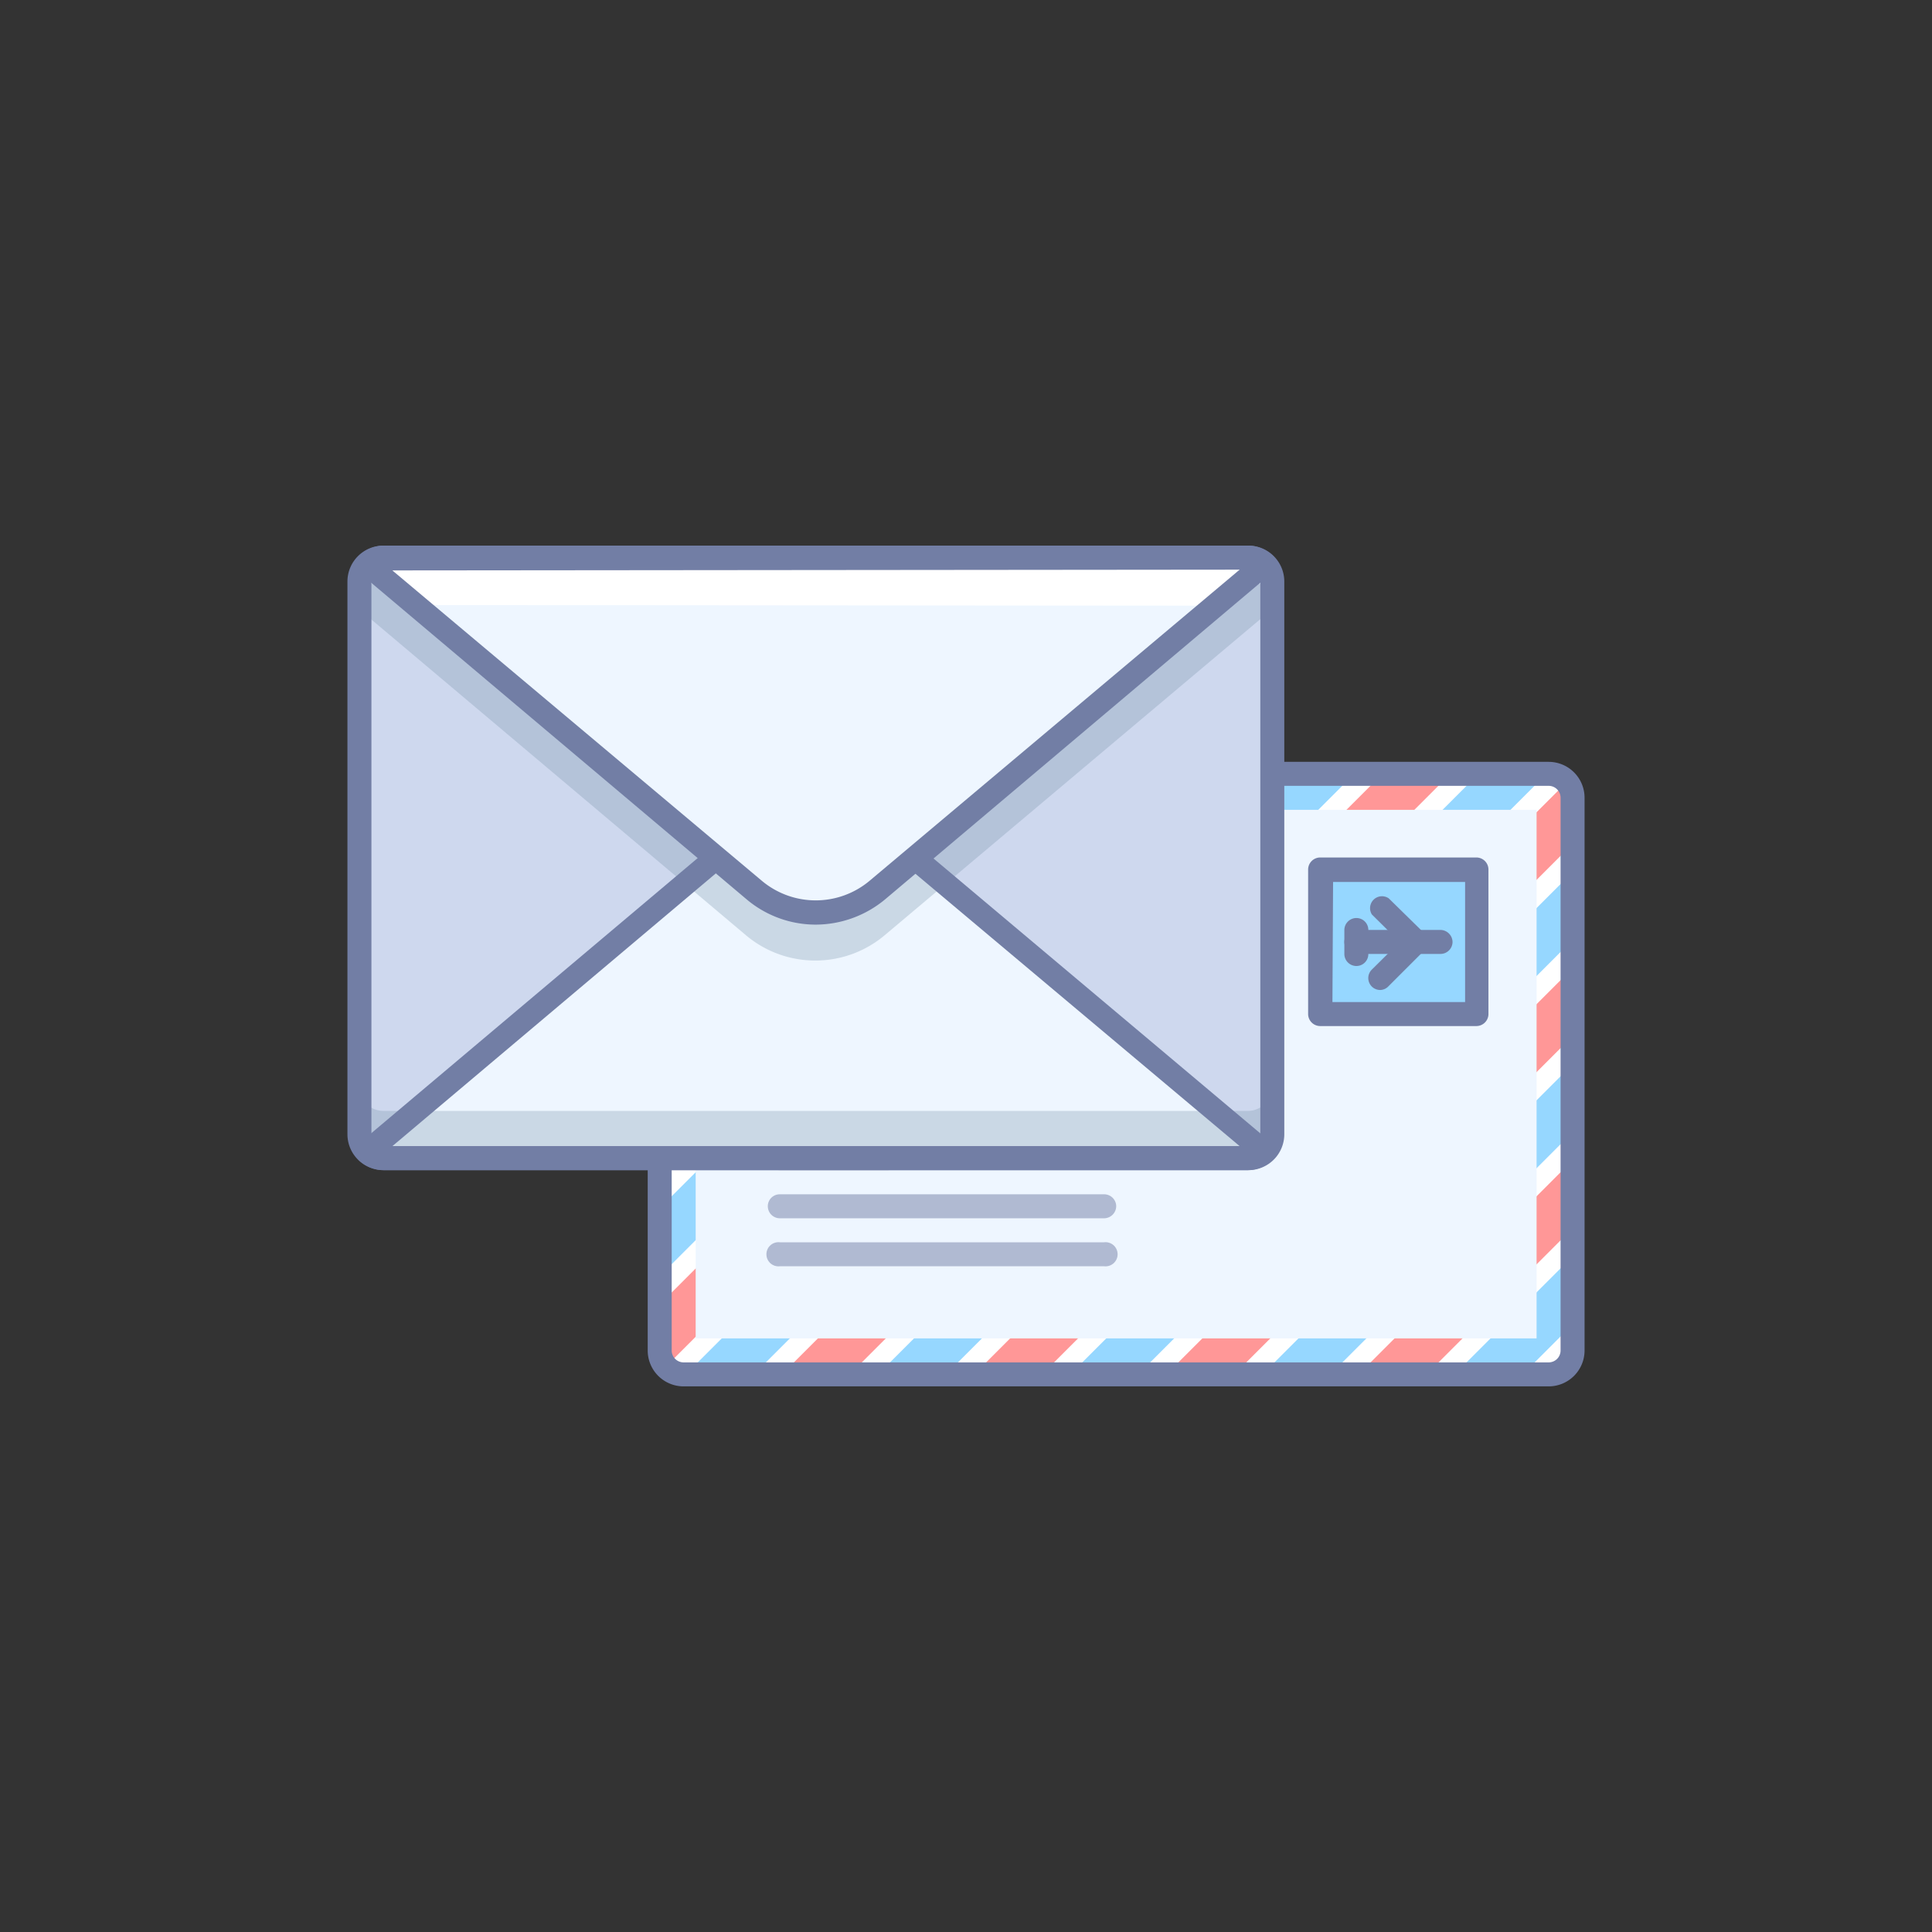 <svg xmlns="http://www.w3.org/2000/svg" width="120" height="120" viewBox="0 0 120 120">
    <rect x="0" y="0" width="120" height="120" fill="#333333" stroke="none"/>
    <g fill="none" fill-rule="evenodd" transform="translate(21 33)">
        <rect width="56.7" height="37.3" x="19.97" y="15.06" fill="#FFF" rx="1.49"/>
        <path fill="#96D7FF" d="M25.82 52.37l37.3-37.31H58.9L21.59 52.37z"/>
        <path fill="#FF9797" d="M31.78 52.37l37.31-37.31h-4.22L27.56 52.37z"/>
        <path fill="#96D7FF" d="M37.75 52.37l37.31-37.31h-4.22L33.53 52.37z"/>
        <path fill="#FF9797" d="M43.72 52.37l33-33v-2.82a1.48 1.48 0 0 0-.38-1L39.5 52.37h4.22z"/>
        <path fill="#96D7FF" d="M49.69 52.37l26.99-26.99v-4.22L45.47 52.37z"/>
        <path fill="#FF9797" d="M19.97 28.37l13.31-13.31h-4.23l-9.08 9.08z"/>
        <path fill="#96D7FF" d="M19.97 34.33l19.28-19.27h-4.23L19.97 30.11z"/>
        <path fill="#FF9797" d="M19.97 40.3l25.25-25.24h-4.23L19.97 36.08z"/>
        <path fill="#96D7FF" d="M19.97 46.27l31.21-31.21h-4.22L19.97 42.05z"/>
        <path fill="#FF9797" d="M52.93 15.06L20 48v2.86c.003.368.138.723.38 1l36.8-36.8h-4.25zM55.66 52.37l21.02-21.02v-4.22L51.44 52.37z"/>
        <path fill="#96D7FF" d="M61.63 52.37l15.05-15.05V33.1L57.41 52.37z"/>
        <path fill="#FF9797" d="M67.6 52.37l9.08-9.08v-4.23l-13.3 13.31z"/>
        <path fill="#96D7FF" d="M73.57 52.37l3.11-3.11v-4.23l-7.34 7.34zM19.97 22.4l7.34-7.34h-4.22l-3.12 3.11z"/>
        <path fill="#EEF6FF" d="M22.21 17.3h52.23v32.83H22.21z"/>
        <path fill="#96D7FF" d="M61.01 21.03h9.7v8.95h-9.7z"/>
        <path fill="#727EA5" fill-rule="nonzero" d="M70.71 30.73H61a.75.75 0 0 1-.75-.75V21a.75.75 0 0 1 .75-.74h9.7c.41 0 .745.33.75.74v9a.75.75 0 0 1-.74.73zm-8.95-1.49H70v-7.46h-8.2l-.04 7.46z"/>
        <path fill="#727EA5" fill-rule="nonzero" d="M75.19 53.11H21.47a2.23 2.23 0 0 1-2.24-2.23V16.55a2.23 2.23 0 0 1 2.24-2.23h53.72a2.23 2.23 0 0 1 2.23 2.23v34.33a2.23 2.23 0 0 1-2.23 2.23zm-53.72-37.3a.74.74 0 0 0-.75.74v34.33a.74.74 0 0 0 .75.74h53.72a.74.74 0 0 0 .74-.74V16.55a.74.74 0 0 0-.74-.74H21.47z"/>
        <g fill="#727EA5" opacity=".5">
            <path d="M34.15 39.68h-6.71a.74.74 0 0 1-.75-.74.75.75 0 0 1 .75-.75h6.71a.76.76 0 0 1 .75.75.75.75 0 0 1-.75.74zM47.58 42.67H27.44a.75.75 0 0 1-.75-.75.74.74 0 0 1 .75-.74h20.14c.41 0 .745.33.75.74a.76.76 0 0 1-.75.75zM47.58 45.65H27.44a.75.75 0 1 1 0-1.49h20.14a.75.75 0 1 1 0 1.49z"/>
        </g>
        <path fill="#727EA5" d="M63.25 27a.75.75 0 0 1-.75-.75v-1.49a.75.75 0 0 1 .75-.74.74.74 0 0 1 .74.74v1.49a.74.74 0 0 1-.74.75z"/>
        <path fill="#727EA5" d="M68.47 26.25h-5.22a.75.75 0 0 1-.75-.74.76.76 0 0 1 .75-.75h5.22a.76.76 0 0 1 .75.75.75.75 0 0 1-.75.74z"/>
        <path fill="#727EA5" d="M67 26.25a.7.7 0 0 1-.53-.21l-2.26-2.24a.74.74 0 0 1 1.05-1L67.5 25a.74.74 0 0 1 0 1 .75.75 0 0 1-.5.25z"/>
        <path fill="#727EA5" d="M64.74 28.49a.74.74 0 0 1-.53-1.27L66.45 25a.74.74 0 0 1 1 1.05l-2.24 2.24a.73.73 0 0 1-.47.2z"/>
        <rect width="56.7" height="37.3" x="1.32" y="1.63" fill="#CED8EE" rx="1.49"/>
        <path fill="#7690A8" d="M56.53 36H2.81a1.49 1.49 0 0 1-1.49-1.49v3c0 .823.667 1.49 1.49 1.49h53.72A1.5 1.5 0 0 0 58 37.45v-3A1.49 1.49 0 0 1 56.53 36z" opacity=".3"/>
        <path fill="#EEF6FF" d="M33.52 18.3a6 6 0 0 0-7.7 0l-24 20.23c.27.259.627.405 1 .41h53.71a1.5 1.5 0 0 0 1-.41L33.52 18.3z"/>
        <path fill="#7690A8" d="M4.87 36L1.8 38.53c.27.259.627.405 1 .41h53.73a1.5 1.5 0 0 0 1-.41L54.48 36H4.87zM58 3.73a2.26 2.26 0 0 0-1.5-.61H2.81a2.26 2.26 0 0 0-1.49.61.73.73 0 0 0-.06 1.05l.06.07 24 20.23a6.69 6.69 0 0 0 8.64 0L58 4.85a.75.75 0 0 0 .06-1.05L58 3.73z" opacity=".3"/>
        <path fill="#727EA5" fill-rule="nonzero" d="M56.53 39.68H2.81a2.25 2.25 0 0 1-1.49-.6.73.73 0 0 1-.06-1l.06-.07 24-20.23a6.71 6.71 0 0 1 8.64 0L58 38c.272.27.298.7.06 1l-.06.07a2.24 2.24 0 0 1-1.47.61zM3.37 38.19H56L33 18.87a5.23 5.23 0 0 0-6.72 0L3.37 38.19z"/>
        <path fill="#EEF6FF" d="M25.83 22.27a6 6 0 0 0 7.69 0L57.56 2a1.52 1.52 0 0 0-1-.41H2.81a1.47 1.47 0 0 0-1 .41l24.02 20.27z"/>
        <path fill="#FFF" d="M54.48 4.62L57.55 2a1.5 1.5 0 0 0-1-.41H2.81a1.47 1.47 0 0 0-1 .41l3.07 2.58 49.6.04z"/>
        <path fill="#727EA5" fill-rule="nonzero" d="M56.53 39.68H2.81a2.23 2.23 0 0 1-2.23-2.23V3.12A2.23 2.23 0 0 1 2.81.89h53.72a2.23 2.23 0 0 1 2.24 2.23v34.33a2.23 2.23 0 0 1-2.24 2.23zM2.81 2.38a.74.74 0 0 0-.74.74v34.33c0 .409.331.74.74.74h53.72a.74.74 0 0 0 .75-.74V3.12a.74.74 0 0 0-.75-.74H2.81z"/>
        <path fill="#727EA5" fill-rule="nonzero" d="M29.67 24.43a6.66 6.66 0 0 1-4.32-1.59L1.35 2.6a.73.73 0 0 1-.06-1.05l.06-.07A2.24 2.24 0 0 1 2.84.89h53.69a2.25 2.25 0 0 1 1.5.6c.272.27.298.7.06 1l-.06.07L34 22.84a6.77 6.77 0 0 1-4.33 1.59zm-26.3-22L26.31 21.7a5.21 5.21 0 0 0 6.71 0L56 2.38l-52.63.05z"/>
    </g>
</svg>
